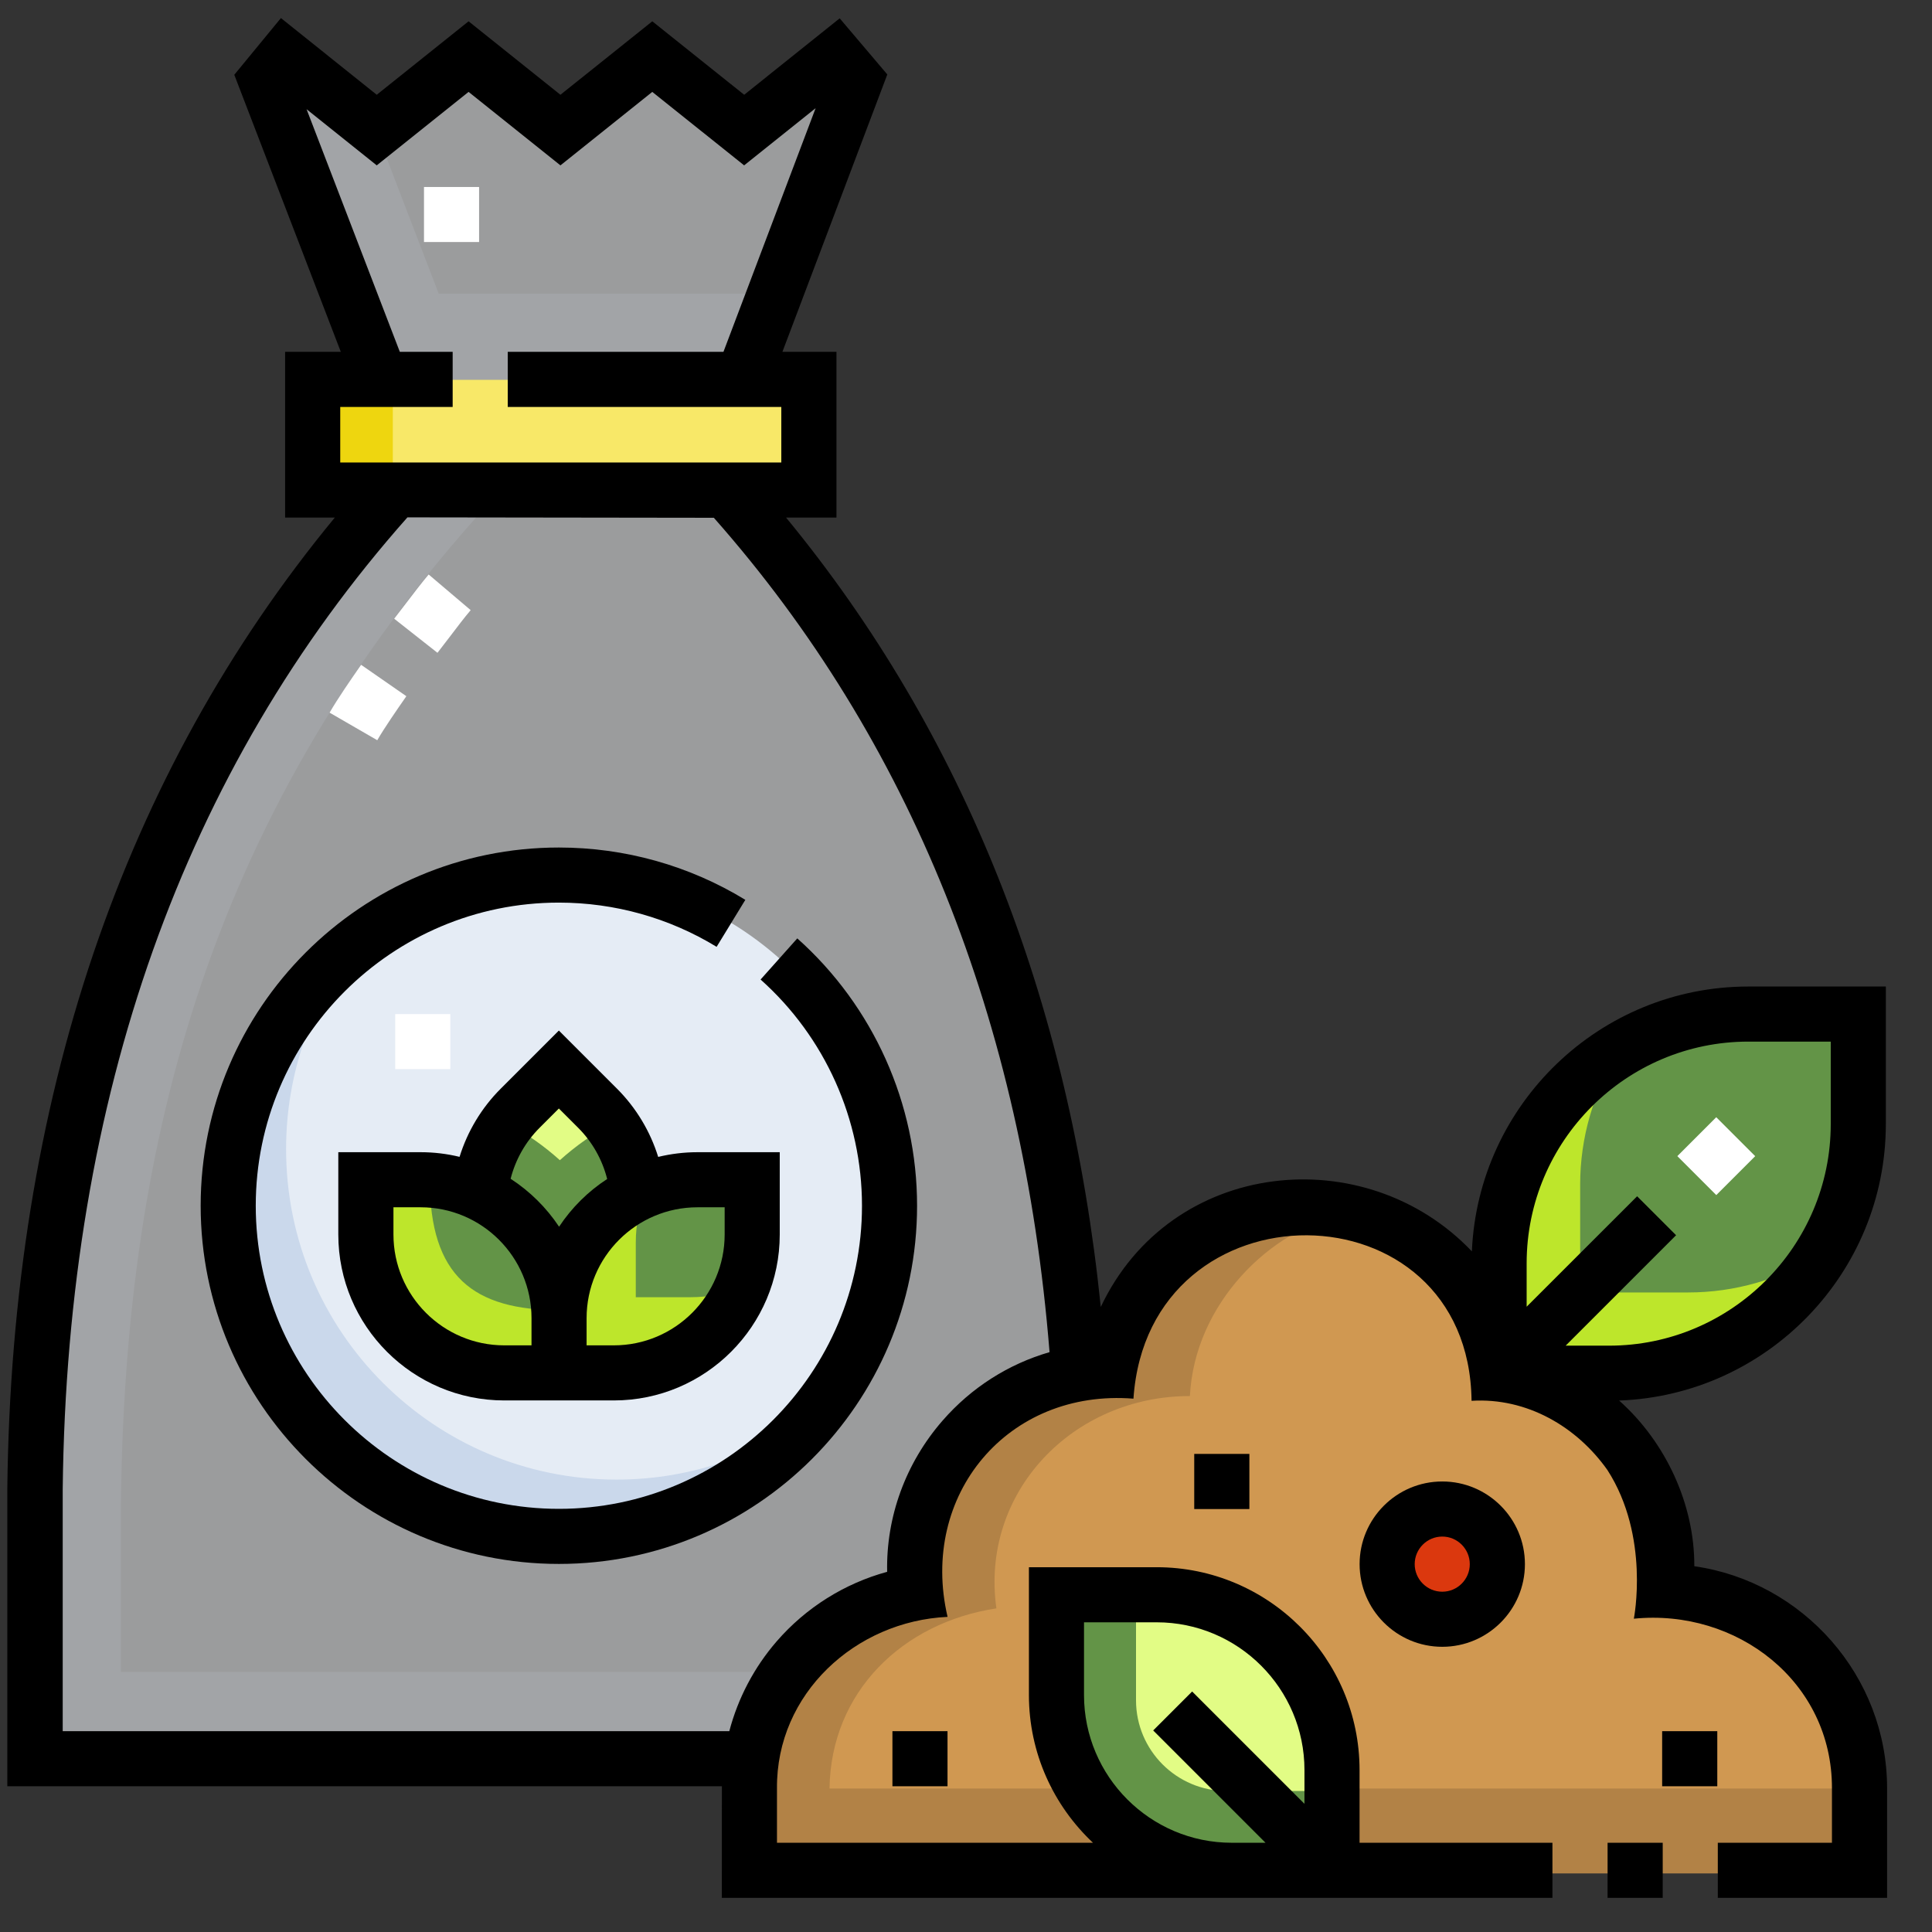 <svg width="37" height="37" viewBox="0 0 37 37" fill="none" xmlns="http://www.w3.org/2000/svg">
<rect x="0" y="0" width="37" height="37" fill="#333333" stroke="none"/>
<g clip-path="url(#clip0_2798_3697)">
<path d="M16.03 1.096L14.272 2.502L12.514 1.096L10.756 2.502L8.999 1.096L7.241 2.502L5.483 1.096L5.117 1.542L7.32 7.274L10.763 7.793L14.241 7.274L16.409 1.542L16.03 1.096Z" fill="#9B9C9D"/>
<path d="M8.402 5.624L7.185 2.457L5.483 1.096L5.117 1.542L7.32 7.274H14.241L14.865 5.624H8.402Z" fill="#A2A4A7"/>
<path d="M6.015 7.274H15.511V9.391H6.015V7.274Z" fill="#F8E868"/>
<path d="M6.015 7.274H7.523V9.391H6.015V7.274Z" fill="#EED60F"/>
<path d="M13.929 9.386H7.593C2.684 14.819 0.808 21.517 0.729 28.506V33.672H20.677V26.305C20.26 20.127 18.309 14.251 13.929 9.386Z" fill="#9B9C9D"/>
<path d="M2.316 32.02V28.788C2.394 21.798 4.049 15.495 9.336 9.668L7.593 9.386C2.684 14.819 0.779 21.517 0.701 28.506V33.672H20.677V32.02H2.316Z" fill="#A2A4A7"/>
<path d="M31.898 30.473C32.159 28.451 30.688 26.571 28.72 26.294C28.058 22.085 21.983 22.056 21.276 26.253C19.033 26.251 17.258 28.292 17.57 30.514C15.76 30.789 14.373 32.352 14.373 34.238V35.808H35.617V34.238C35.617 32.174 33.956 30.498 31.898 30.473Z" fill="#D09851"/>
<path d="M35.616 34.252H15.886C15.913 32.395 17.29 31.074 19.082 30.802C18.77 28.579 20.545 26.734 22.788 26.736C22.876 24.961 24.345 23.53 25.748 23.263C23.847 22.902 21.681 23.919 21.276 26.324C19.033 26.322 17.258 28.362 17.57 30.584C15.76 30.859 14.373 32.422 14.373 34.309V35.878H35.617V34.309C35.617 34.29 35.616 34.271 35.616 34.252Z" fill="#B28246"/>
<path d="M6.514 18.365L7.433 17.684C8.392 17.098 9.52 16.76 10.726 16.76C14.221 16.76 17.054 19.594 17.054 23.089C17.054 26.584 14.221 29.417 10.726 29.417C7.231 29.417 4.398 26.584 4.398 23.089C4.398 21.211 5.216 19.524 6.514 18.365Z" fill="#E5ECF5"/>
<path d="M11.807 28.336C8.312 28.336 5.479 25.502 5.479 22.007C5.479 20.566 5.961 19.238 6.773 18.174L6.514 18.365C5.216 19.524 4.398 21.211 4.398 23.088C4.398 26.584 7.231 29.417 10.726 29.417C12.749 29.417 14.55 28.467 15.709 26.99C14.634 27.833 13.279 28.336 11.807 28.336Z" fill="#CAD8EB"/>
<path d="M10.73 20.475L9.989 21.216C8.954 22.251 8.954 23.927 9.989 24.962L10.73 25.703L11.471 24.962C12.505 23.927 12.505 22.251 11.471 21.216L10.73 20.475Z" fill="#E2FC85"/>
<path d="M11.717 21.52C11.357 21.712 11.023 21.948 10.722 22.219C10.421 21.948 10.087 21.712 9.727 21.52C9.172 22.273 9.066 23.254 9.411 24.094C9.408 24.1 10.299 25.276 10.715 25.703L10.722 25.696L10.729 25.703C11.147 25.273 12.036 24.1 12.034 24.094C12.378 23.254 12.273 22.273 11.717 21.52Z" fill="#639447"/>
<path d="M14.426 22.593H13.378C11.915 22.593 10.729 23.779 10.729 25.242V26.29H11.778C13.24 26.29 14.426 25.104 14.426 23.642V22.593Z" fill="#639447"/>
<path d="M13.225 24.843H12.176V23.795C12.176 23.44 12.247 23.101 12.374 22.791C11.409 23.187 10.729 24.135 10.729 25.242V26.29H11.778C12.885 26.29 13.833 25.61 14.229 24.646C13.919 24.773 13.58 24.843 13.225 24.843Z" fill="#BDE62B"/>
<path d="M7.033 22.593H8.081C9.544 22.593 10.729 23.779 10.729 25.242V26.29H9.681C8.218 26.29 7.033 25.104 7.033 23.642V22.593Z" fill="#639447"/>
<path d="M8.231 22.598C8.181 22.595 8.131 22.593 8.081 22.593H7.033V23.642C7.033 25.104 8.218 26.29 9.681 26.29H10.729V25.242C10.729 25.192 10.728 25.142 10.725 25.092C9.061 25.092 8.231 24.442 8.231 22.598Z" fill="#BDE62B"/>
<path d="M8.378 12.502L7.549 11.849C7.615 11.765 7.692 11.665 7.771 11.56C7.921 11.363 8.077 11.159 8.209 11.002L9.014 11.685C8.899 11.819 8.753 12.012 8.611 12.199C8.527 12.308 8.447 12.414 8.378 12.502Z" fill="white"/>
<path d="M7.225 14.176L6.312 13.648C6.47 13.375 6.72 13.013 6.903 12.75L6.916 12.732L7.782 13.333L7.77 13.351C7.607 13.585 7.361 13.94 7.225 14.176Z" fill="white"/>
<path d="M7.569 19.421H8.624V20.475H7.569V19.421Z" fill="white"/>
<path d="M27.632 31.003C28.214 31.003 28.686 30.53 28.686 29.948C28.686 29.365 28.214 28.893 27.632 28.893C27.049 28.893 26.577 29.365 26.577 29.948C26.577 30.53 27.049 31.003 27.632 31.003Z" fill="#DB380E"/>
<path d="M8.12 3.581H9.175V4.635H8.12V3.581Z" fill="white"/>
<path d="M35.594 19.421H33.491C30.856 19.421 28.72 21.557 28.72 24.192V26.294H30.823C33.458 26.294 35.594 24.158 35.594 21.523V19.421Z" fill="#639447"/>
<path d="M32.33 24.787H30.227V22.685C30.227 21.753 30.495 20.885 30.957 20.15C29.614 20.994 28.72 22.488 28.72 24.192V26.294H30.823C32.526 26.294 34.02 25.401 34.864 24.058C34.13 24.52 33.262 24.787 32.33 24.787Z" fill="#BDE62B"/>
<path d="M30.823 26.33H28.685V24.192C28.685 22.529 29.527 21.007 30.938 20.12L31.068 20.038L30.986 20.169C30.513 20.923 30.262 21.793 30.262 22.685V24.752H32.33C33.222 24.752 34.092 24.502 34.846 24.028L34.976 23.946L34.894 24.076C34.008 25.487 32.486 26.33 30.823 26.33ZM28.755 26.259H30.823C32.41 26.259 33.867 25.48 34.751 24.168C34.017 24.597 33.184 24.823 32.33 24.823H30.192V22.685C30.192 21.831 30.418 20.997 30.847 20.263C29.534 21.147 28.755 22.605 28.755 24.192V26.259H28.755Z" fill="#BDE62B"/>
<path d="M32.123 22.141L32.868 21.396L33.614 22.142L32.869 22.887L32.123 22.141Z" fill="white"/>
<path d="M20.249 30.534H22.167C24.02 30.534 25.523 32.036 25.523 33.889V35.808H23.604C21.751 35.808 20.249 34.305 20.249 32.452V30.534Z" fill="#E2FC85"/>
<path d="M23.494 34.3C22.535 34.3 21.756 33.522 21.756 32.562V30.534H20.249V32.452C20.249 34.305 21.751 35.808 23.604 35.808H25.523V34.3H23.494Z" fill="#639447"/>
<path d="M30.787 35.291H31.843V36.346H30.787V35.291Z" fill="black"/>
<path d="M32.448 29.995C32.454 28.815 31.905 27.621 31.008 26.822C33.842 26.719 36.116 24.383 36.116 21.525V18.893H33.484C30.638 18.893 28.309 21.148 28.188 23.965C26.151 21.822 22.428 22.18 21.081 25.03C20.477 19.119 18.454 14.043 15.054 9.912H16.019V6.738H14.984L16.993 1.426L16.081 0.351L14.252 1.815L12.492 0.408L10.733 1.815L8.974 0.408L7.215 1.815L5.38 0.346L4.487 1.432L6.527 6.738H5.46V9.912H6.412C2.354 14.831 0.223 21.08 0.14 28.51V34.209H13.825L13.824 36.346H29.731V35.291H26.037V33.899C26.037 31.757 24.294 30.014 22.152 30.014H19.705V32.461C19.705 33.576 20.177 34.582 20.932 35.291H14.88V34.248C14.865 32.436 16.383 31.046 18.147 30.965C17.602 28.628 19.303 26.595 21.707 26.786C21.991 22.585 28.133 22.63 28.182 26.827C29.242 26.762 30.197 27.323 30.784 28.153C31.604 29.427 31.29 31 31.29 31C33.262 30.803 35.089 32.205 35.084 34.248V35.291H32.898V36.346H36.14V34.248C36.14 32.096 34.528 30.292 32.448 29.995ZM20.76 32.461V31.069H22.152C23.712 31.069 24.982 32.339 24.982 33.899V34.545L22.831 32.394L22.085 33.14L24.236 35.291H23.59C22.03 35.291 20.76 34.022 20.76 32.461ZM6.516 7.794H8.669V6.738H7.657L5.871 2.091L7.215 3.167L8.974 1.76L10.733 3.167L12.492 1.76L14.251 3.167L15.62 2.072L13.855 6.738H9.724V7.794H14.963V8.857H6.516V7.794ZM18.05 27.208C17.342 28.021 16.968 29.054 16.99 30.102C16.173 30.325 15.435 30.787 14.874 31.434C14.441 31.934 14.133 32.523 13.967 33.154H1.201V28.518C1.285 20.994 3.524 14.734 7.803 9.908L13.671 9.916C17.43 14.17 19.59 19.543 20.1 25.895C19.317 26.121 18.603 26.572 18.05 27.208ZM33.484 19.948H35.061V21.525C35.061 23.866 33.156 25.771 30.814 25.771H29.984L32.099 23.656L31.353 22.91L29.237 25.025V24.195C29.237 21.853 31.142 19.948 33.484 19.948Z" fill="black"/>
<path d="M6.479 23.642C6.479 25.395 7.905 26.82 9.658 26.82H11.755C13.508 26.82 14.933 25.395 14.933 23.642V22.066H13.357C13.098 22.066 12.846 22.098 12.605 22.156C12.453 21.667 12.184 21.218 11.818 20.851L10.703 19.736L9.588 20.851C9.222 21.217 8.953 21.666 8.801 22.155C8.562 22.097 8.313 22.066 8.056 22.066H6.479V23.642ZM13.878 23.121V23.642C13.878 24.813 12.926 25.765 11.755 25.765H11.234V25.244C11.234 24.073 12.186 23.121 13.357 23.121H13.878ZM10.334 21.598L10.703 21.229L11.072 21.598C11.344 21.869 11.535 22.21 11.628 22.579C11.262 22.817 10.948 23.129 10.707 23.493C10.464 23.127 10.147 22.814 9.779 22.575C9.872 22.208 10.063 21.869 10.334 21.598ZM7.535 23.121H8.056C9.227 23.121 10.179 24.073 10.179 25.244V25.765H9.658C8.487 25.765 7.535 24.813 7.535 23.642L7.535 23.121Z" fill="black"/>
<path d="M15.269 17.971L14.566 18.759C15.8 19.86 16.508 21.439 16.508 23.091C16.508 26.292 13.904 28.896 10.703 28.896C7.502 28.896 4.898 26.292 4.898 23.091C4.898 19.89 7.502 17.286 10.703 17.286C11.772 17.286 12.817 17.579 13.724 18.133L14.274 17.233C13.201 16.577 11.966 16.231 10.703 16.231C6.92 16.231 3.843 19.308 3.843 23.091C3.843 26.874 6.92 29.951 10.703 29.951C14.486 29.951 17.563 26.874 17.563 23.091C17.563 21.138 16.727 19.272 15.269 17.971Z" fill="black"/>
<path d="M26.038 29.955C26.038 30.828 26.748 31.538 27.621 31.538C28.494 31.538 29.204 30.828 29.204 29.955C29.204 29.082 28.494 28.372 27.621 28.372C26.748 28.372 26.038 29.082 26.038 29.955ZM28.148 29.955C28.148 30.246 27.912 30.483 27.621 30.483C27.33 30.483 27.093 30.246 27.093 29.955C27.093 29.664 27.33 29.427 27.621 29.427C27.912 29.427 28.148 29.664 28.148 29.955Z" fill="black"/>
<path d="M22.871 27.844H23.927V28.9H22.871V27.844Z" fill="black"/>
<path d="M17.091 33.154H18.146V34.209H17.091V33.154Z" fill="black"/>
<path d="M31.832 33.154H32.888V34.209H31.832V33.154Z" fill="black"/>
</g>
<defs>
<clipPath id="clip0_2798_3697">
<rect width="36" height="36" fill="white" transform="translate(0.14 0.346)"/>
</clipPath>
</defs>
</svg>
